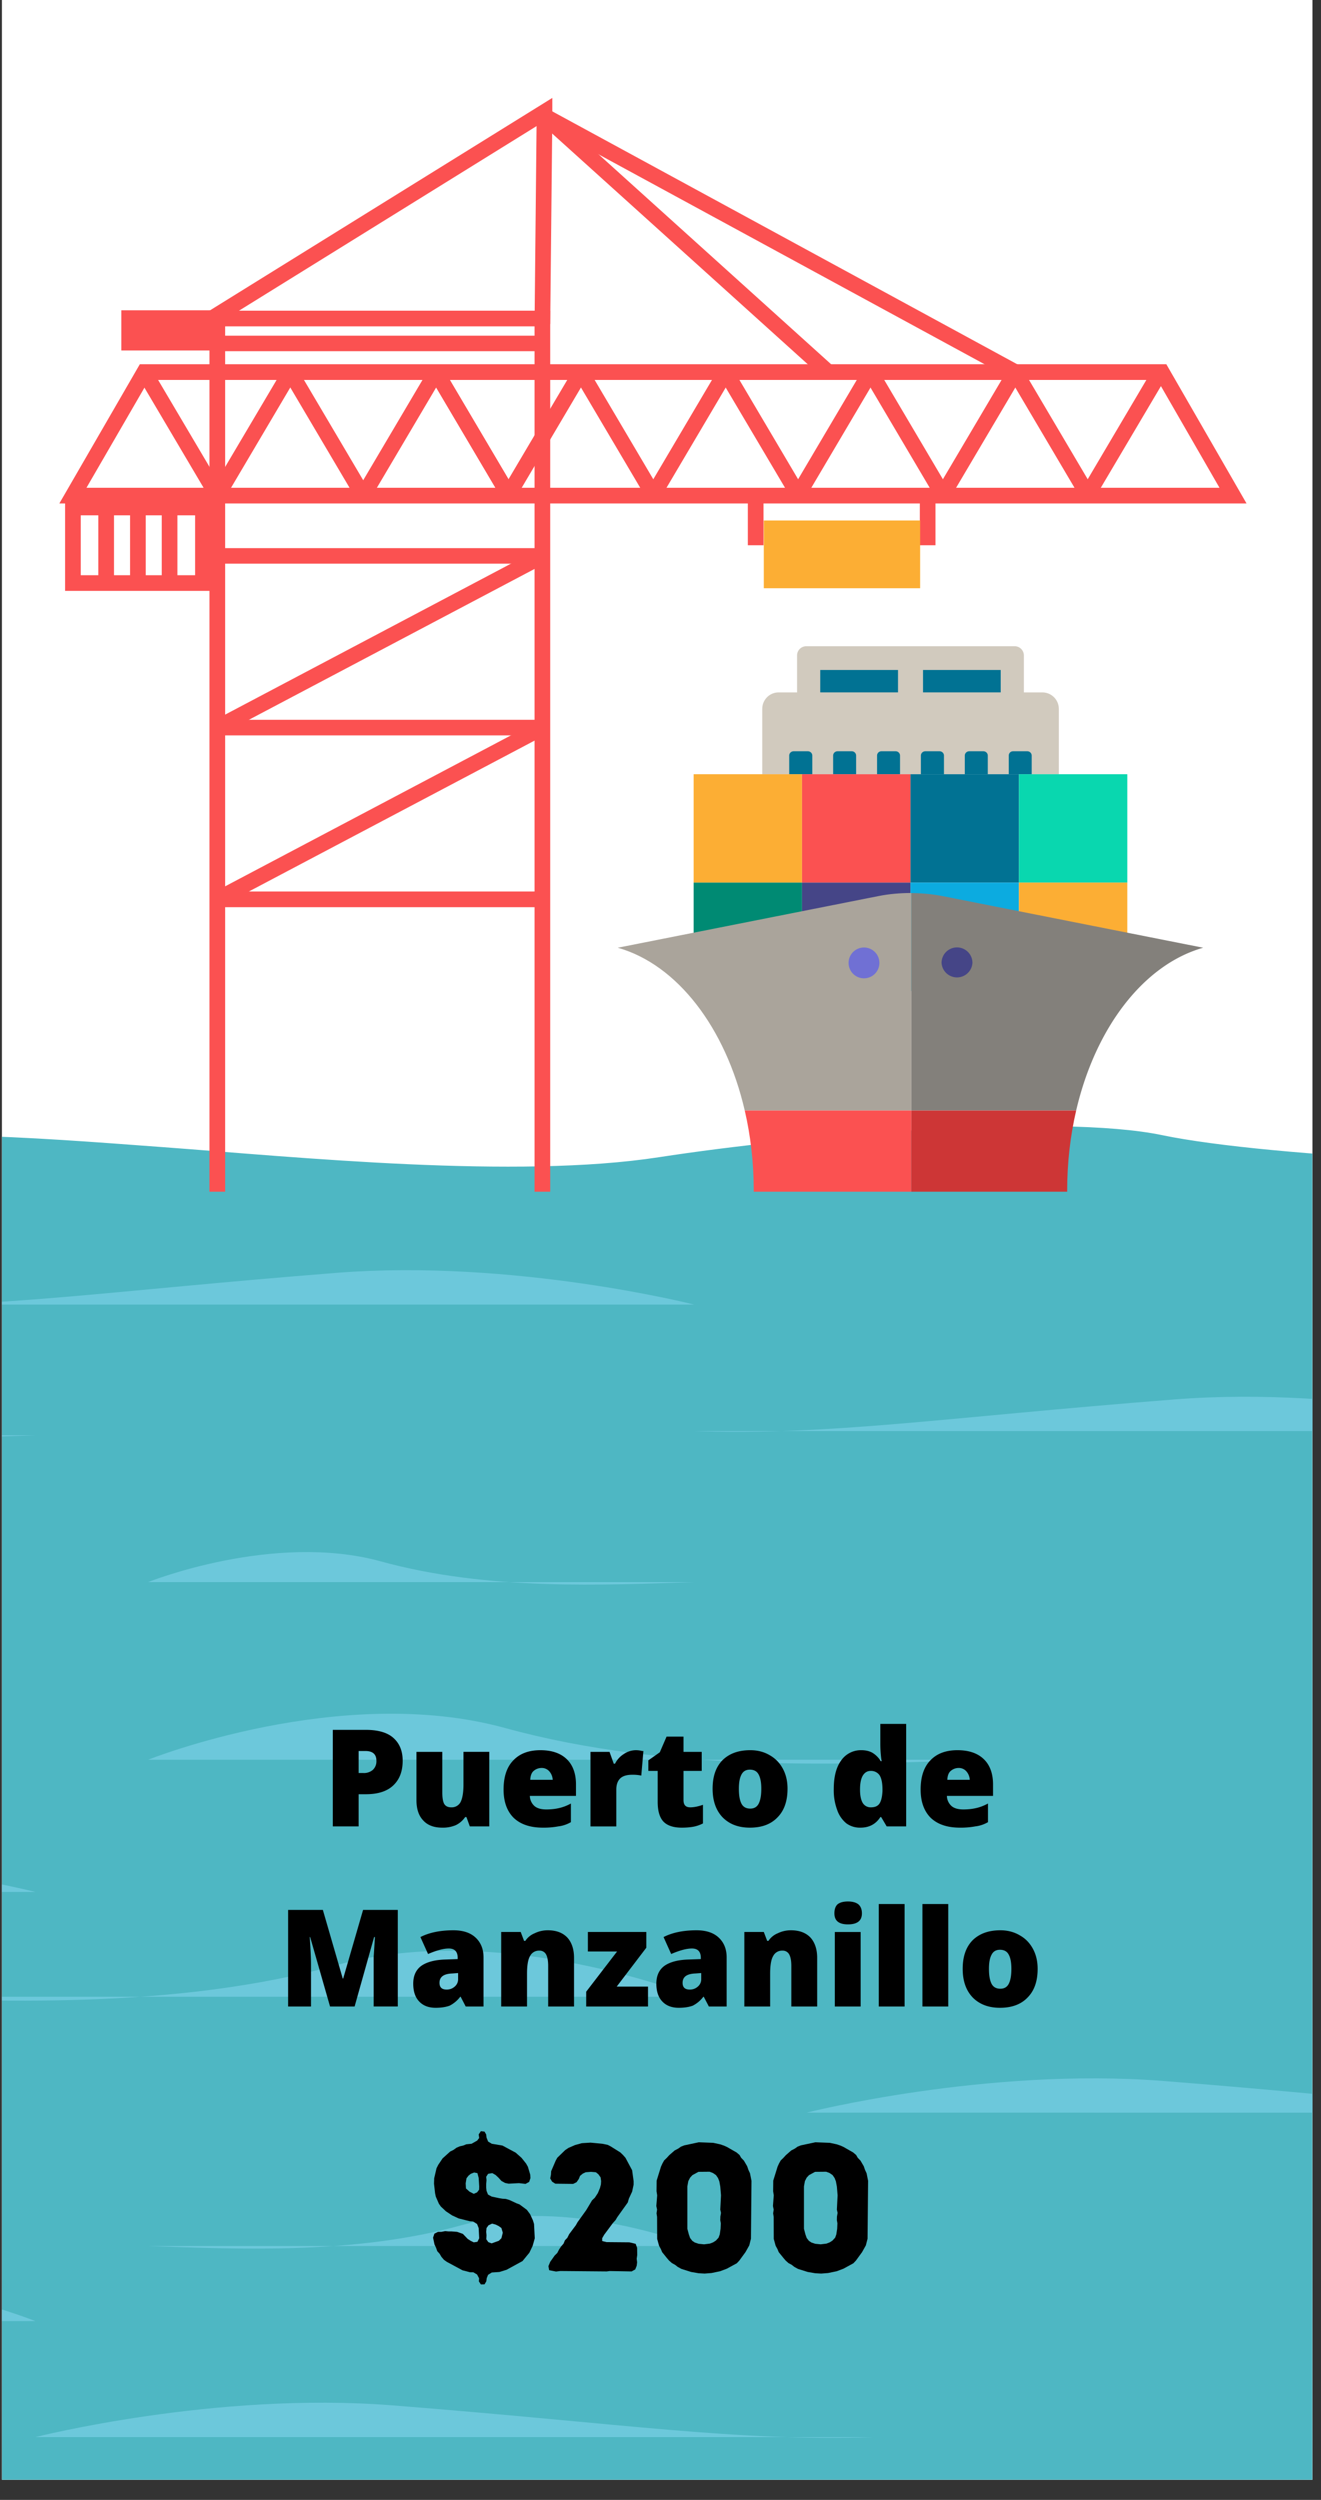 <svg xmlns="http://www.w3.org/2000/svg" width="65" viewBox="0 0 48.75 92.25" height="123" version="1.0"><rect x="0" y="0" width="48.75" height="92.25" fill="#333333" stroke="none"/><defs><clipPath id="h"><path d="M.074 71H26v3H.074zm0 0"/></clipPath><clipPath id="a"><path d="M.074 0H48.43v91.508H.074zm0 0"/></clipPath><clipPath id="c"><path d="M.074 51H2v3H.074zm0 0"/></clipPath><clipPath id="d"><path d="M.074 46H26v3H.074zm0 0"/></clipPath><clipPath id="e"><path d="M25 51h23.43v2H25zm0 0"/></clipPath><clipPath id="f"><path d="M.074 68H2v2H.074zm0 0"/></clipPath><clipPath id="g"><path d="M29 76h19.43v2H29zm0 0"/></clipPath><clipPath id="b"><path d="M.074 41.332H48.43v50.176H.074zm0 0"/></clipPath><clipPath id="i"><path d="M.074 83H2v3H.074zm0 0"/></clipPath><clipPath id="j"><path d="M7.719 11.453h12.593v32.524H7.72zm0 0"/></clipPath><clipPath id="k"><path d="M2.18 13h43.836v6H2.18zm0 0"/></clipPath><clipPath id="l"><path d="M7 3.613h14V13H7zm0 0"/></clipPath><clipPath id="m"><path d="M2.18 18H8v4H2.18zm0 0"/></clipPath><clipPath id="n"><path d="M27.48 40.977h6.16v3h-6.16zm0 0"/></clipPath><clipPath id="o"><path d="M33.621 40.977h6.098v3H33.62zm0 0"/></clipPath></defs><g clip-path="url(#a)" fill="#fff"><path d="M.074 0h48.602v91.977H.074zm0 0"/><path d="M.074 0h48.602v91.977H.074zm0 0"/></g><g clip-path="url(#b)"><path fill="#4eb7c3" d="M116.95 42.059s-1.958 0-6.673-.168c-4.71-.164-9.148.414-14.14.812-4.989.402-10.535 0-16.637-.348-6.098-.347-11.645-.214-16.637.348-4.992.567-16.082 0-19.965-.812-3.882-.809-13.308 0-18.578.812-5.265.813-13.308 0-18.3-.371-4.993-.371-9.98-.77-14.141 0-4.16.77-9.707 1.207-17.469.371-7.765-.836-12.285 0-12.285 0V92.11h154.824V42.06"/></g><g clip-path="url(#c)"><path fill="#6cc8db" d="M-29.605 52.965s7.093-2.844 13.175-1.168c6.078 1.672 12.668 1.336 17.735 1.168"/></g><path fill="#6cc8db" d="M5.465 64.938s7.094-2.844 13.172-1.172c6.082 1.672 12.668 1.336 17.738 1.172M5.465 58.383s4.62-1.856 8.586-.766c3.965 1.094 8.258.871 11.562.766"/><g clip-path="url(#d)"><path fill="#6cc8db" d="M25.613 48.14s-6.633-1.683-13.175-1.171c-8.579.676-12.668 1.34-17.735 1.172"/></g><g clip-path="url(#e)"><path fill="#6cc8db" d="M56.52 52.809s-6.633-1.684-13.172-1.168c-8.582.672-12.668 1.336-17.735 1.168"/></g><g clip-path="url(#f)"><path fill="#6cc8db" d="M1.305 69.816s-6.633-1.687-13.176-1.171c-8.578.675-12.668 1.335-17.734 1.171"/></g><g clip-path="url(#g)"><path fill="#6cc8db" d="M29.77 77.96s6.632-1.683 13.175-1.167c8.578.672 12.668 1.336 17.735 1.168"/></g><g clip-path="url(#h)"><path fill="#6cc8db" d="M25.613 73.684s-7.093-2.844-13.175-1.172C6.354 74.184-.23 73.852-5.297 73.684"/></g><g clip-path="url(#i)"><path fill="#6cc8db" d="M1.305 85.652S-5.79 82.81-11.871 84.48c-6.082 1.676-12.668 1.34-17.734 1.172"/></g><path fill="#6cc8db" d="M25.613 82.883s-4.625-1.856-8.59-.766c-3.964 1.094-8.253.875-11.558.766M1.305 89.934s6.632-1.688 13.172-1.172c8.578.675 12.668 1.336 17.734 1.172"/><g clip-path="url(#j)"><path fill="#fb5151" d="M20.305 43.977h-.578V12.043H8.309v31.934H7.73V11.465h12.575v32.512"/></g><path fill="#fb5151" d="M20.016 33.477H8.02v-.579h11.996v.579M20.016 27.137H8.02v-.575h11.996v.575M20.016 20.8H8.02v-.573h11.996v.574"/><path fill="#fb5151" d="m8.156 27.105-.27-.511 11.997-6.336.27.512-11.997 6.335M8.156 33.441l-.27-.511 11.997-6.336.27.511-11.997 6.336"/><g clip-path="url(#k)"><path fill="#fb5151" d="M3.191 18h41.813l-2.293-3.98H5.496zm42.813.578H2.19l2.97-5.137h37.882l2.96 5.137"/></g><path fill="#fb5151" d="m7.77 18.434-2.692-4.555.5-.293L8.27 18.14l-.5.293"/><path fill="#fb5151" d="m8.27 18.434-.5-.293 2.695-4.555.496.293-2.691 4.555"/><path fill="#fb5151" d="m13.156 18.434-2.691-4.555.496-.293 2.691 4.555-.496.293"/><path fill="#fb5151" d="m13.652 18.434-.496-.293 2.692-4.555.496.293-2.692 4.555"/><path fill="#fb5151" d="m18.54 18.434-2.692-4.555.496-.293 2.691 4.555-.496.293"/><path fill="#fb5151" d="m18.54 18.434-2.692-4.555.496-.293 2.691 4.555-.496.293"/><path fill="#fb5151" d="m18.996 18.434-.5-.293 2.695-4.555.497.293-2.692 4.555"/><path fill="#fb5151" d="m23.883 18.434-2.692-4.555.497-.293 2.69 4.555-.495.293"/><path fill="#fb5151" d="m24.34 18.434-.5-.293 2.691-4.555.5.293-2.691 4.555"/><path fill="#fb5151" d="m29.227 18.434-2.696-4.555.5-.293 2.692 4.555-.496.293"/><path fill="#fb5151" d="m29.684 18.434-.5-.293 2.691-4.555.5.293-2.691 4.555"/><path fill="#fb5151" d="m34.566 18.434-2.691-4.555.5-.293 2.691 4.555-.5.293"/><path fill="#fb5151" d="m35.027 18.434-.5-.293 2.692-4.555.5.293-2.692 4.555"/><path fill="#fb5151" d="m39.91 18.434-2.691-4.555.5-.293 2.691 4.555-.5.293"/><path fill="#fb5151" d="m40.367 18.434-.496-.293 2.691-4.555.5.293-2.695 4.555M20.094 12.96H8.02v-.573h12.074v.574"/><g clip-path="url(#l)"><path fill="#fb5151" d="M7.73 12.14v-.675l12.653-7.852v.68L7.73 12.141"/></g><path fill="#fb5151" d="m20.305 11.957-.578-.004.078-7.672.578.004-.078 7.672M8.02 11.45H4.477v1.484H8.02v-1.485"/><path fill="#fb5151" d="M37.332 13.984 19.953 4.535l.277-.508 17.375 9.45-.273.507"/><path fill="#fb5151" d="M30.367 13.945 19.898 4.496l.387-.43 10.469 9.45-.387.43"/><g clip-path="url(#m)"><path fill="#fb5151" d="M2.98 21.227H7.2v-2.211H2.98zm4.797.578H2.402v-3.367h5.375v3.367"/></g><path fill="#fb5151" d="M4.207 21.516h-.578v-2.79h.578v2.79M5.379 21.516H4.8v-2.79h.578v2.79M6.547 21.516h-.578v-2.79h.578v2.79M28.176 20.121h-.578V18.29h.578v1.832M34.523 20.121h-.578V18.29h.578v1.832"/><path fill="#fcae34" d="M33.957 21.707h-5.77v-2.5h5.77v2.5"/><path fill="#d1cabe" d="M39.074 28.57H28.13v-2.414c0-.332.27-.605.601-.605h9.739c.332 0 .605.273.605.605v2.414"/><path fill="#d1cabe" d="M37.785 26.164h-8.37v-1.977a.34.34 0 0 1 .339-.34h7.691a.34.34 0 0 1 .34.34v1.977"/><path fill="#017293" d="M33.14 25.55h-2.87v-.827h2.87v.828M36.93 25.55h-2.867v-.827h2.867v.828M29.977 28.57h-.852v-.687c0-.09.074-.16.164-.16h.523c.09 0 .165.07.165.16v.687M31.594 28.57h-.848v-.687c0-.09.074-.16.164-.16h.52a.16.16 0 0 1 .164.16v.687M33.215 28.57h-.848v-.687c0-.09.07-.16.164-.16h.52c.09 0 .164.07.164.16v.687M34.836 28.57h-.852v-.687c0-.09.075-.16.164-.16h.524c.09 0 .164.07.164.16v.687M36.453 28.57h-.848v-.687c0-.09.075-.16.165-.16h.52c.089 0 .163.07.163.16v.687M38.074 28.57h-.847v-.687c0-.09.07-.16.16-.16h.523c.09 0 .164.07.164.16v.687"/><path fill="#fcae34" d="M29.598 32.57h-4v-4h4v4"/><path fill="#fb5151" d="M33.602 32.57h-4.004v-4h4.004v4"/><path fill="#017293" d="M37.602 32.57h-4v-4h4v4"/><path fill="#09d7af" d="M41.602 32.57h-4v-4h4v4"/><path fill="#008a73" d="M29.598 36.57h-4v-4h4v4"/><path fill="#454587" d="M33.602 36.57h-4.004v-4h4.004v4"/><path fill="#0cabe0" d="M37.602 36.57h-4v-4h4v4"/><path fill="#fcae34" d="M41.602 36.57h-4v-4h4v4"/><path fill="#aaa49b" d="M33.633 32.953c-.41 0-.82.035-1.211.113l-9.625 1.907c2.195.62 3.98 2.949 4.687 6.007h6.149v-8.027"/><path fill="#83807b" d="m44.402 34.973-9.625-1.907a6.178 6.178 0 0 0-1.144-.109v8.023h6.082c.71-3.058 2.492-5.386 4.687-6.007"/><g clip-path="url(#n)"><path fill="#fb5151" d="M27.816 43.977h5.817V40.98h-6.149c.215.926.332 1.918.332 2.95v.047"/></g><g clip-path="url(#o)"><path fill="#cd3636" d="M33.633 43.977h5.75v-.047c0-1.032.117-2.024.332-2.95h-6.082v2.997"/></g><path fill="#454587" d="M35.887 35.531a.571.571 0 0 1-1.14 0 .57.57 0 0 1 1.14 0"/><path fill="#7070d4" d="M32.453 35.531a.568.568 0 1 1-1.137.004.568.568 0 0 1 1.137-.004"/><path d="M14.86 64.975c0 .399-.12.703-.36.922-.23.211-.562.313-1 .313h-.265v1.187h-.953v-3.562h1.219c.457 0 .797.101 1.015.296.227.2.344.48.344.844zm-1.625.453h.172a.505.505 0 0 0 .344-.109.43.43 0 0 0 .14-.344c0-.238-.136-.36-.406-.36h-.25zM17.338 67.397l-.125-.344h-.047a.878.878 0 0 1-.343.297 1.202 1.202 0 0 1-.5.094c-.305 0-.54-.086-.704-.266-.168-.175-.25-.425-.25-.75v-1.78h.954v1.5c0 .179.019.312.062.405.05.094.14.141.266.141a.37.37 0 0 0 .343-.188c.07-.132.11-.351.11-.656v-1.203h.953v2.75zM20.037 67.444c-.46 0-.82-.117-1.078-.36-.25-.25-.375-.597-.375-1.046 0-.469.117-.828.36-1.078.238-.25.57-.375 1-.375.413 0 .738.109.968.328.227.218.344.531.344.937v.422h-1.703a.515.515 0 0 0 .172.375c.101.086.25.125.437.125.164 0 .317-.016.453-.047.145-.031.297-.086.453-.172v.688a1.21 1.21 0 0 1-.468.156 2.912 2.912 0 0 1-.563.047zm-.047-2.203a.442.442 0 0 0-.297.11c-.074.062-.117.171-.125.327h.829a.508.508 0 0 0-.125-.312.365.365 0 0 0-.282-.125zM23.463 64.585c.082 0 .16.011.234.03h.047l-.078.907a1.505 1.505 0 0 0-.328-.031c-.211 0-.36.047-.454.14-.093.094-.14.23-.14.407v1.36h-.953v-2.75h.703l.156.437h.047a.875.875 0 0 1 .328-.36.794.794 0 0 1 .438-.14zM25.474 66.694c.132 0 .289-.031.468-.094v.688c-.125.062-.25.105-.375.125-.117.02-.25.031-.406.031-.312 0-.543-.078-.687-.234-.137-.157-.203-.395-.203-.72v-1.14h-.344v-.39l.422-.297.25-.578h.625v.562h.672v.703h-.672v1.078c0 .18.082.266.25.266zM29.063 66.006c0 .461-.125.813-.375 1.063-.242.25-.578.375-1.015.375-.418 0-.75-.125-1-.375-.25-.258-.375-.613-.375-1.063 0-.445.117-.796.36-1.046.25-.25.593-.375 1.03-.375.27 0 .508.062.72.187.206.117.366.281.484.5.113.211.171.453.171.734zm-1.796 0c0 .243.03.422.093.547.063.125.172.188.328.188.145 0 .25-.063.313-.188.062-.125.094-.304.094-.547 0-.226-.032-.398-.094-.515-.063-.125-.172-.188-.328-.188-.149 0-.25.063-.313.188-.062.117-.093.289-.093.515zM31.754 67.444a.85.85 0 0 1-.516-.156 1.09 1.09 0 0 1-.344-.5 2.084 2.084 0 0 1-.125-.766c0-.445.086-.797.266-1.047a.886.886 0 0 1 .75-.39c.156 0 .29.03.406.093a.915.915 0 0 1 .313.313h.031a4.3 4.3 0 0 1-.047-.64v-.735h.953v3.781h-.719l-.203-.344h-.03c-.169.262-.415.391-.735.391zm.39-.75c.145 0 .25-.047.313-.14.062-.094.098-.243.11-.454v-.062c0-.25-.04-.426-.11-.532a.383.383 0 0 0-.328-.156c-.125 0-.227.063-.297.188-.063.117-.094.281-.094.5 0 .21.031.37.094.484a.34.34 0 0 0 .312.172zM35.428 67.444c-.46 0-.82-.117-1.078-.36-.25-.25-.375-.597-.375-1.046 0-.469.117-.828.36-1.078.238-.25.57-.375 1-.375.414 0 .738.109.968.328.227.218.344.531.344.937v.422h-1.703a.515.515 0 0 0 .172.375c.101.086.25.125.437.125.164 0 .317-.016.453-.047.145-.031.297-.086.454-.172v.688a1.21 1.21 0 0 1-.47.156 2.912 2.912 0 0 1-.562.047zm-.047-2.203a.442.442 0 0 0-.296.11c-.075.062-.118.171-.125.327h.828a.508.508 0 0 0-.125-.312.365.365 0 0 0-.282-.125zm0 0"/><g><path d="m12.18 74.044-.734-2.563h-.016c.031.438.047.778.047 1.016v1.547h-.844V70.48h1.282l.734 2.532h.016l.734-2.532h1.281v3.563h-.89V72.216c.007-.102.023-.348.046-.735h-.03l-.72 2.563zM17.187 74.044l-.187-.36h-.016a1.137 1.137 0 0 1-.39.329c-.137.05-.309.078-.516.078-.262 0-.465-.078-.61-.235-.148-.156-.218-.375-.218-.656 0-.289.098-.508.297-.656.207-.145.504-.223.89-.234l.453-.016v-.047c0-.227-.109-.344-.328-.344-.199 0-.453.07-.765.203l-.282-.625c.32-.164.727-.25 1.22-.25.35 0 .624.09.812.266.195.18.297.422.297.734v1.813zm-.703-.625c.114 0 .211-.035.297-.11a.353.353 0 0 0 .125-.28v-.22l-.219.016c-.312.012-.468.125-.468.344 0 .168.086.25.265.25zM20.23 74.044v-1.5c0-.188-.027-.328-.077-.422a.269.269 0 0 0-.25-.14.366.366 0 0 0-.344.203c-.074.125-.11.343-.11.656v1.203h-.953v-2.75h.72l.124.328h.047a.744.744 0 0 1 .344-.281c.144-.07.305-.11.484-.11.313 0 .551.09.719.266.164.18.25.43.25.75v1.797zM23.914 74.044h-2.281v-.547l1.14-1.484h-1.078v-.72h2.157v.58l-1.094 1.437h1.156zM26.16 74.044l-.188-.36h-.016a1.137 1.137 0 0 1-.39.329c-.137.05-.309.078-.516.078-.261 0-.465-.078-.61-.235-.148-.156-.218-.375-.218-.656 0-.289.098-.508.297-.656.207-.145.504-.223.89-.234l.454-.016v-.047c0-.227-.11-.344-.328-.344-.2 0-.454.07-.766.203l-.281-.625c.32-.164.726-.25 1.218-.25.352 0 .625.09.813.266.195.18.297.422.297.734v1.813zm-.704-.625c.114 0 .211-.035.297-.11a.353.353 0 0 0 .125-.28v-.22l-.218.016c-.313.012-.47.125-.47.344 0 .168.087.25.266.25zM29.203 74.044v-1.5c0-.188-.027-.328-.078-.422a.269.269 0 0 0-.25-.14.366.366 0 0 0-.344.203c-.074.125-.11.343-.11.656v1.203h-.952v-2.75h.718l.125.328h.047a.744.744 0 0 1 .344-.281c.145-.07.305-.11.484-.11.313 0 .551.09.72.266.163.18.25.43.25.75v1.797zM31.761 74.044h-.953v-2.75h.953zm-.968-3.438c0-.144.035-.253.11-.328.081-.07.21-.11.39-.11.176 0 .304.04.39.11.082.075.125.184.125.328 0 .274-.172.407-.515.407-.336 0-.5-.133-.5-.407zM33.383 74.044h-.953v-3.781h.953zM34.994 74.044h-.953v-3.781h.953zM38.293 72.653c0 .461-.125.813-.375 1.063-.242.25-.578.375-1.016.375-.418 0-.75-.125-1-.375-.25-.258-.375-.613-.375-1.063 0-.445.118-.797.36-1.047.25-.25.593-.375 1.03-.375.27 0 .509.063.72.188.207.117.367.281.484.5.113.21.172.453.172.734zm-1.797 0c0 .242.031.422.094.547.062.125.172.188.328.188.144 0 .25-.063.312-.188.063-.125.094-.305.094-.547 0-.226-.031-.398-.094-.515-.062-.125-.171-.188-.328-.188-.148 0-.25.063-.312.188-.063.117-.094.289-.094.515zm0 0"/></g><g><path d="m17.747 84.3.133-.003.066-.11.016-.12.05-.122.137-.086.282-.019.265-.082.586-.32.254-.309.121-.254.078-.277-.027-.528-.04-.132-.105-.23-.12-.161-.27-.2-.113-.042-.262-.121-.133-.04-.121-.007-.121-.02-.14-.03-.134-.028-.14-.075-.055-.14-.012-.113v-.141l.012-.14-.012-.122.07-.11.157-.026.121.07.105.097.11.122.133.074.132.027.383-.02.242.028.133-.074.047-.14-.008-.13-.086-.289-.066-.117-.168-.211-.215-.191-.488-.262-.395-.067-.136-.082-.059-.148-.012-.113-.062-.106-.133-.015-.082.12.02.13-.075.097-.207.117-.195.02-.117.047-.121.027-.121.051-.114.082-.12.059-.282.254-.16.238-.063.125-.086.37-.007.2.039.348.027.129.113.261.074.106.188.176.23.152.239.11.418.105.113.008.148.093.059.149.02.379-.067.129-.133.02-.113-.055-.11-.07-.18-.188-.214-.075-.195-.015h-.113l-.13-.012-.14.027h-.125l-.133.067-.05.148.054.254.055.114.047.132.086.094.066.113.094.11.11.078.573.308.285.075h.118l.136.082.075.14-.008.114zm-.262-3.343-.16-.082-.129-.117-.011-.188.03-.187.075-.098.082-.066.125-.05.121.023.047.175.02.317-.004.12-.075.098zm.657 1.828-.122-.047-.074-.105.008-.149-.012-.125.012-.14.074-.102.133-.062.129.035.113.055.102.074.05.172-.05.203-.094.094zm0 0"/></g><g><path d="m20.52 83.824.156-.02 1.715.016.105-.015.813.015.133-.074.054-.133.016-.129-.016-.132.02-.137-.004-.266-.055-.148-.23-.055-.844-.008-.16-.039v-.105l.074-.129.32-.43.102-.113.059-.102.39-.546.04-.141.12-.258.055-.258v-.129l-.055-.402-.246-.46-.09-.102-.097-.094-.356-.223-.113-.058-.195-.04-.438-.042-.32.02-.254.07-.242.105-.121.082-.29.281-.058.106-.168.39-.008.133-.027.133.07.12.117.075.66.008.126-.063.082-.12.046-.114.106-.086.102-.047.195-.015.18.015.093.074.082.114.02.14-.008.121-.035.133-.078.188-.11.168-.105.101-.215.36-.32.445-.063.113-.246.328-.066.133-.09.094-.05.121-.095.11-.07.105-.066.129-.098.097-.164.231-.066.16.027.149zm0 0"/></g><g><path d="m25.784 83.887.219.012.253-.02.317-.066.25-.094.367-.2.094-.1.226-.31.141-.25.062-.246.02-2.136-.055-.278-.058-.125-.047-.136-.121-.207-.102-.106-.058-.101-.11-.094-.355-.203-.114-.051-.14-.047-.254-.055-.531-.02-.535.114-.122.047-.105.074-.129.067-.2.175-.089.098-.098.094-.062.11-.055.12-.16.516-.004.394.024.149-.032.394.028.133-.02.137.02.133.004.812.07.254.066.121.047.113.168.208.086.101.106.094.12.066.094.074.137.075.36.113zm.414-1.094-.215.027-.2-.02-.14-.046-.094-.062-.082-.106-.046-.133-.055-.207v-1.562l.035-.196.066-.129.086-.093.223-.121.41-.004.125.047.113.078.075.11.047.12.035.192.027.324-.027.527.027.121-.023.137-.004.133.02.113-.009.203-.03.207-.044.121-.097.106-.102.066zm0 0"/></g><g><path d="m30.087 83.887.218.012.254-.02.317-.066.25-.094.367-.2.094-.1.226-.31.14-.25.063-.246.02-2.136-.055-.278-.058-.125-.047-.136-.121-.207-.102-.106-.058-.101-.11-.094-.355-.203-.114-.051-.14-.047-.254-.055-.531-.02-.536.114-.12.047-.106.074-.129.067-.2.175-.09.098-.097.094-.062.11-.055.12-.16.516-.004.394.023.149-.03.394.027.133-.02.137.02.133.003.812.07.254.067.121.047.113.168.208.086.101.105.094.122.066.093.074.137.075.36.113zm.414-1.094-.215.027-.2-.02-.14-.046-.094-.062-.082-.106-.047-.133-.054-.207v-1.562l.035-.196.066-.129.086-.093.223-.121.41-.004.125.047.113.078.075.11.046.12.036.192.027.324-.027.527.027.121-.024.137-.003.133.02.113-.009.203-.031.207-.043.121-.098.106-.101.066zm0 0"/></g></svg>